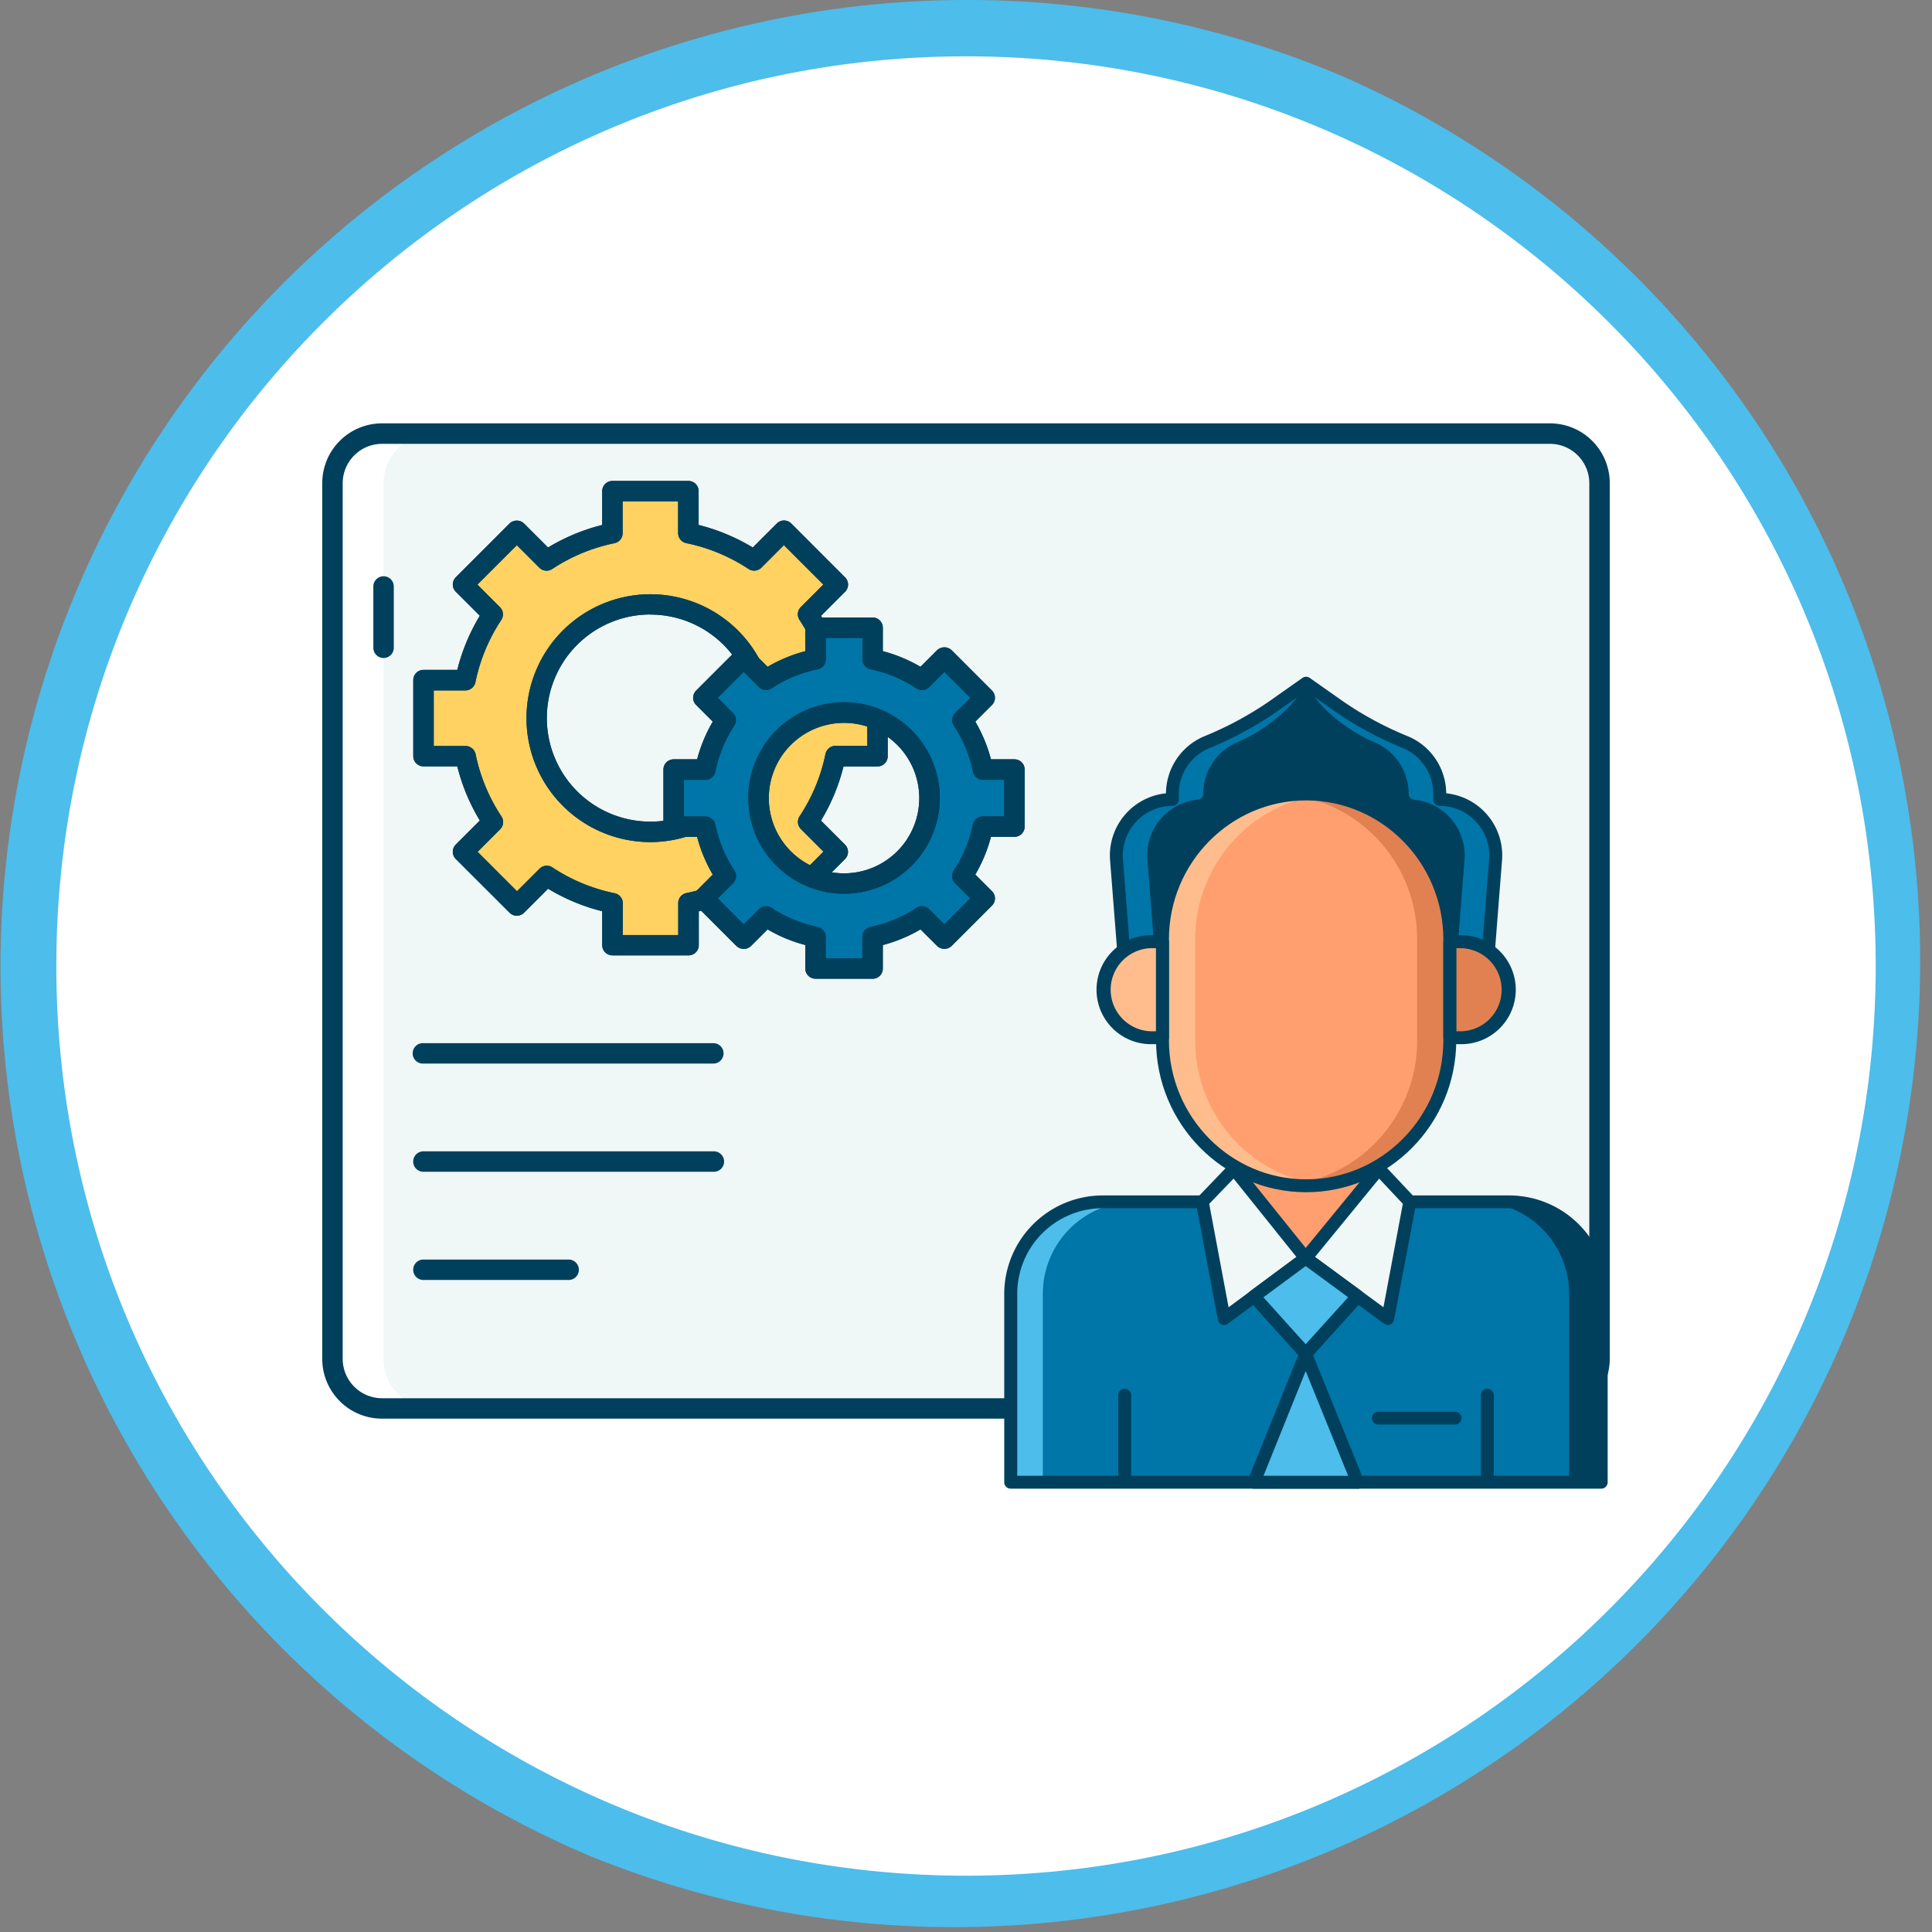 <svg xmlns="http://www.w3.org/2000/svg" viewBox="0 0 685.99 685.99"><rect x="0" y="0" width="685.99" height="685.99" fill="#808080" stroke="none"/><defs><style>.cls-1{fill:#fff;}.cls-2{fill:#4dbdeb;}.cls-3{fill:#f0f7f7;}.cls-4{fill:#ffd262;}.cls-5{fill:#00405c;}.cls-6{fill:#0075a8;}.cls-7{fill:#ff9f70;}.cls-8{fill:#ffbd8e;}.cls-9{fill:#e18152;}</style></defs><g id="Layer_2" data-name="Layer 2"><g id="Layer_1-2" data-name="Layer 1"><path class="cls-1" d="M343,676A333,333,0,0,1,107.53,107.53,333,333,0,0,1,578.46,578.46,330.85,330.85,0,0,1,343,676Z"/><path class="cls-2" d="M343,20c178.39,0,323,144.61,323,323S521.38,666,343,666,20,521.38,20,343,164.61,20,343,20m0-20A343.08,343.08,0,0,0,209.48,659,343.08,343.08,0,0,0,476.51,27,340.89,340.89,0,0,0,343,0Z"/><path class="cls-3" d="M550.36,500.09H135.63a17.58,17.58,0,0,1-17.58-17.57v-311A17.58,17.58,0,0,1,135.63,154H550.36a17.58,17.58,0,0,1,17.58,17.57v311A17.58,17.58,0,0,1,550.36,500.09Z"/><path class="cls-4" d="M311.55,268.49v-27H296.61a66.84,66.84,0,0,0-9.7-23.37l10.58-10.58-19.1-19.09L267.81,199a66.71,66.71,0,0,0-23.36-9.7V174.39h-27v14.94a66.84,66.84,0,0,0-23.37,9.7l-10.58-10.58L164.4,207.54,175,218.12a66.84,66.84,0,0,0-9.7,23.37H150.34v27h14.94a66.76,66.76,0,0,0,9.7,23.37L164.4,302.44l19.1,19.09L194.08,311a66.31,66.31,0,0,0,23.37,9.7v15h27v-15a66.34,66.34,0,0,0,23.36-9.7l10.58,10.58,19.1-19.09-10.58-10.58a66.76,66.76,0,0,0,9.7-23.37ZM230.94,295.4A40.41,40.41,0,1,1,271.35,255,40.41,40.41,0,0,1,230.94,295.4Z"/><path class="cls-4" d="M311.55,268.49v-27H296.61a66.84,66.84,0,0,0-9.7-23.37l10.58-10.58-19.1-19.09L267.81,199a66.71,66.71,0,0,0-23.36-9.7V174.39h-27v14.94a66.84,66.84,0,0,0-23.37,9.7l-10.58-10.58L164.4,207.54,175,218.12a66.84,66.84,0,0,0-9.7,23.37H150.34v27h14.94a66.76,66.76,0,0,0,9.7,23.37L164.4,302.44l19.1,19.09L194.08,311a66.31,66.31,0,0,0,23.37,9.7v15h27v-15a66.34,66.34,0,0,0,23.36-9.7l10.58,10.58,19.1-19.09-10.58-10.58a66.76,66.76,0,0,0,9.7-23.37ZM230.94,295.4A40.41,40.41,0,1,1,271.35,255,40.41,40.41,0,0,1,230.94,295.4Z"/><path class="cls-5" d="M244.45,339.22h-27a3.62,3.62,0,0,1-3.62-3.62V323.55a69.75,69.75,0,0,1-19.23-8l-8.53,8.53a3.62,3.62,0,0,1-5.13,0L161.84,305a3.62,3.62,0,0,1,0-5.13l8.53-8.53a69.75,69.75,0,0,1-8-19.23h-12a3.63,3.63,0,0,1-3.63-3.63v-27a3.64,3.64,0,0,1,3.63-3.63h12a69.82,69.82,0,0,1,8-19.22l-8.53-8.53a3.62,3.62,0,0,1,0-5.13l19.09-19.1a3.74,3.74,0,0,1,5.13,0l8.53,8.53a70.06,70.06,0,0,1,19.23-8v-12a3.62,3.62,0,0,1,3.62-3.63h27a3.62,3.62,0,0,1,3.62,3.63v12a70.06,70.06,0,0,1,19.23,8l8.53-8.53a3.64,3.64,0,0,1,5.13,0L300.05,205a3.61,3.61,0,0,1,0,5.13l-8.53,8.53a69.69,69.69,0,0,1,8,19.22h12.05a3.64,3.64,0,0,1,3.63,3.63v27a3.63,3.63,0,0,1-3.63,3.63H299.5a69.88,69.88,0,0,1-8,19.23l8.53,8.53a3.61,3.61,0,0,1,0,5.13L281,324.1a3.62,3.62,0,0,1-5.13,0l-8.53-8.53a69.75,69.75,0,0,1-19.23,8V335.6a3.62,3.62,0,0,1-3.62,3.62ZM221.07,332h19.75V320.65a3.62,3.62,0,0,1,2.9-3.55,62.8,62.8,0,0,0,22.1-9.17,3.61,3.61,0,0,1,4.56.46l8,8,14-14-8-8a3.65,3.65,0,0,1-.46-4.57,62.77,62.77,0,0,0,9.18-22.09,3.62,3.62,0,0,1,3.55-2.9h11.31V245.12H296.61a3.62,3.62,0,0,1-3.55-2.9,62.82,62.82,0,0,0-9.18-22.1,3.63,3.63,0,0,1,.46-4.56l8-8-14-14-8,8a3.63,3.63,0,0,1-4.56.46,62.8,62.8,0,0,0-22.1-9.17,3.63,3.63,0,0,1-2.9-3.56V178H221.07v11.31a3.63,3.63,0,0,1-2.9,3.56,62.8,62.8,0,0,0-22.1,9.17,3.63,3.63,0,0,1-4.56-.46l-8-8-14,14,8,8a3.62,3.62,0,0,1,.47,4.56,62.82,62.82,0,0,0-9.18,22.1,3.62,3.62,0,0,1-3.55,2.9H154v19.74h11.31a3.64,3.64,0,0,1,3.56,2.9,62.72,62.72,0,0,0,9.17,22.1,3.63,3.63,0,0,1-.46,4.57l-8,8,14,14,8-8a3.62,3.62,0,0,1,4.56-.46,62.87,62.87,0,0,0,22.1,9.17,3.62,3.62,0,0,1,2.9,3.55V332ZM230.94,299a44,44,0,1,1,44-44A44.09,44.09,0,0,1,230.94,299Zm0-80.82A36.78,36.78,0,1,0,267.72,255,36.81,36.81,0,0,0,230.94,218.21Z"/><path class="cls-5" d="M244.45,339.22h-27a3.62,3.62,0,0,1-3.62-3.62V323.55a69.75,69.75,0,0,1-19.23-8l-8.53,8.53a3.62,3.62,0,0,1-5.13,0L161.84,305a3.62,3.62,0,0,1,0-5.13l8.53-8.53a69.75,69.75,0,0,1-8-19.23h-12a3.63,3.63,0,0,1-3.63-3.63v-27a3.64,3.64,0,0,1,3.63-3.63h12a69.82,69.82,0,0,1,8-19.22l-8.53-8.53a3.62,3.62,0,0,1,0-5.13l19.09-19.1a3.74,3.74,0,0,1,5.13,0l8.53,8.53a70.06,70.06,0,0,1,19.23-8v-12a3.62,3.62,0,0,1,3.62-3.63h27a3.62,3.62,0,0,1,3.62,3.63v12a70.06,70.06,0,0,1,19.23,8l8.53-8.53a3.64,3.64,0,0,1,5.13,0L300.05,205a3.61,3.61,0,0,1,0,5.13l-8.53,8.53a69.69,69.69,0,0,1,8,19.22h12.05a3.64,3.64,0,0,1,3.63,3.63v27a3.63,3.63,0,0,1-3.63,3.63H299.5a69.88,69.88,0,0,1-8,19.23l8.53,8.53a3.61,3.61,0,0,1,0,5.13L281,324.1a3.62,3.62,0,0,1-5.13,0l-8.53-8.53a69.75,69.75,0,0,1-19.23,8V335.6a3.62,3.62,0,0,1-3.62,3.62ZM221.07,332h19.75V320.65a3.62,3.62,0,0,1,2.9-3.55,62.8,62.8,0,0,0,22.1-9.17,3.61,3.61,0,0,1,4.56.46l8,8,14-14-8-8a3.65,3.65,0,0,1-.46-4.57,62.77,62.77,0,0,0,9.18-22.09,3.62,3.62,0,0,1,3.55-2.9h11.31V245.12H296.61a3.62,3.62,0,0,1-3.55-2.9,62.82,62.82,0,0,0-9.18-22.1,3.63,3.63,0,0,1,.46-4.56l8-8-14-14-8,8a3.63,3.63,0,0,1-4.56.46,62.8,62.8,0,0,0-22.1-9.17,3.63,3.63,0,0,1-2.9-3.56V178H221.07v11.31a3.63,3.63,0,0,1-2.9,3.56,62.8,62.8,0,0,0-22.1,9.17,3.63,3.63,0,0,1-4.56-.46l-8-8-14,14,8,8a3.62,3.62,0,0,1,.47,4.56,62.82,62.82,0,0,0-9.18,22.1,3.62,3.62,0,0,1-3.55,2.9H154v19.74h11.31a3.64,3.64,0,0,1,3.56,2.9,62.72,62.72,0,0,0,9.17,22.1,3.63,3.63,0,0,1-.46,4.57l-8,8,14,14,8-8a3.62,3.62,0,0,1,4.56-.46,62.87,62.87,0,0,0,22.1,9.17,3.62,3.62,0,0,1,2.9,3.55V332ZM230.94,299a44,44,0,1,1,44-44A44.09,44.09,0,0,1,230.94,299Zm0-80.82A36.78,36.78,0,1,0,267.72,255,36.81,36.81,0,0,0,230.94,218.21Z"/><path class="cls-6" d="M360.2,293.51V273.24H349a50,50,0,0,0-7.28-17.54l7.94-7.95-14.33-14.33-7.94,7.94a50.23,50.23,0,0,0-17.54-7.28V222.87H289.56v11.21A50.15,50.15,0,0,0,272,241.36l-7.95-7.94-14.33,14.34,7.94,7.94a50.15,50.15,0,0,0-7.28,17.54H239.18v20.27H250.4a50,50,0,0,0,7.28,17.54L249.74,319l14.33,14.33,7.95-7.94a50,50,0,0,0,17.54,7.28v11.22h20.27V332.66a50,50,0,0,0,17.54-7.28l7.94,7.94L349.64,319l-7.94-7.94A50,50,0,0,0,349,293.51Zm-60.51,20.2A30.34,30.34,0,1,1,330,283.37,30.33,30.33,0,0,1,299.69,313.71Z"/><path class="cls-5" d="M309.83,347.51H289.56a3.64,3.64,0,0,1-3.63-3.63v-8.34A52.89,52.89,0,0,1,272.55,330l-5.91,5.91a3.74,3.74,0,0,1-5.13,0l-14.33-14.33a3.61,3.61,0,0,1,0-5.13l5.9-5.91a53.23,53.23,0,0,1-5.55-13.38h-8.34a3.64,3.64,0,0,1-3.63-3.63V273.24a3.64,3.64,0,0,1,3.63-3.63h8.34a53.08,53.08,0,0,1,5.55-13.38l-5.9-5.91a3.61,3.61,0,0,1,0-5.13l14.33-14.33a3.74,3.74,0,0,1,5.13,0l5.91,5.9a53.23,53.23,0,0,1,13.38-5.55v-8.34a3.63,3.63,0,0,1,3.63-3.63h20.27a3.63,3.63,0,0,1,3.63,3.63v8.34a53.23,53.23,0,0,1,13.38,5.55l5.91-5.9a3.74,3.74,0,0,1,5.13,0l14.33,14.33a3.63,3.63,0,0,1,0,5.13l-5.91,5.91a53.48,53.48,0,0,1,5.56,13.38h8.34a3.64,3.64,0,0,1,3.63,3.63v20.27a3.63,3.63,0,0,1-3.63,3.62h-8.34a53.55,53.55,0,0,1-5.56,13.39l5.91,5.91a3.63,3.63,0,0,1,0,5.13l-14.33,14.33a3.74,3.74,0,0,1-5.13,0L326.84,330a53.63,53.63,0,0,1-13.38,5.56v8.34a3.64,3.64,0,0,1-3.63,3.63Zm-16.64-7.26h13v-7.59a3.62,3.62,0,0,1,2.9-3.55,46.31,46.31,0,0,0,16.27-6.75,3.62,3.62,0,0,1,4.57.46l5.37,5.37,9.21-9.2-5.38-5.37a3.63,3.63,0,0,1-.46-4.57,46.23,46.23,0,0,0,6.75-16.27,3.63,3.63,0,0,1,3.55-2.9h7.59v-13H349a3.63,3.63,0,0,1-3.55-2.9,46.31,46.31,0,0,0-6.75-16.27,3.63,3.63,0,0,1,.46-4.57l5.38-5.37-9.21-9.2-5.37,5.37a3.65,3.65,0,0,1-4.57.47,46.14,46.14,0,0,0-16.27-6.76,3.62,3.62,0,0,1-2.9-3.55v-7.6h-13v7.59a3.64,3.64,0,0,1-2.91,3.56A46.39,46.39,0,0,0,274,244.39a3.62,3.62,0,0,1-4.56-.46l-5.38-5.38-9.2,9.21,5.38,5.37a3.63,3.63,0,0,1,.46,4.57A46.23,46.23,0,0,0,254,274a3.64,3.64,0,0,1-3.56,2.9h-7.59v13h7.59a3.63,3.63,0,0,1,3.56,2.9,46.31,46.31,0,0,0,6.75,16.27,3.62,3.62,0,0,1-.46,4.56L254.87,319l9.2,9.2,5.38-5.38a3.65,3.65,0,0,1,4.57-.46,46.14,46.14,0,0,0,16.27,6.76,3.62,3.62,0,0,1,2.9,3.55v7.59Zm6.5-22.92a34,34,0,1,1,34-34A34,34,0,0,1,299.69,317.33Zm0-60.66a26.71,26.71,0,1,0,26.71,26.7A26.73,26.73,0,0,0,299.69,256.67Z"/><path class="cls-5" d="M309.83,347.51H289.56a3.64,3.64,0,0,1-3.63-3.63v-8.34A52.89,52.89,0,0,1,272.55,330l-5.91,5.91a3.74,3.74,0,0,1-5.13,0l-14.33-14.33a3.61,3.61,0,0,1,0-5.13l5.9-5.91a53.23,53.23,0,0,1-5.55-13.38h-8.34a3.64,3.64,0,0,1-3.63-3.63V273.24a3.64,3.64,0,0,1,3.63-3.63h8.34a53.08,53.08,0,0,1,5.55-13.38l-5.9-5.91a3.61,3.61,0,0,1,0-5.13l14.33-14.33a3.74,3.74,0,0,1,5.13,0l5.91,5.9a53.23,53.23,0,0,1,13.38-5.55v-8.34a3.63,3.63,0,0,1,3.63-3.63h20.27a3.63,3.63,0,0,1,3.63,3.63v8.34a53.23,53.23,0,0,1,13.38,5.55l5.91-5.9a3.74,3.74,0,0,1,5.13,0l14.33,14.33a3.63,3.63,0,0,1,0,5.13l-5.91,5.91a53.48,53.48,0,0,1,5.56,13.38h8.34a3.64,3.64,0,0,1,3.63,3.63v20.27a3.63,3.63,0,0,1-3.63,3.62h-8.34a53.55,53.55,0,0,1-5.56,13.39l5.91,5.91a3.63,3.63,0,0,1,0,5.13l-14.33,14.33a3.74,3.74,0,0,1-5.13,0L326.84,330a53.63,53.63,0,0,1-13.38,5.56v8.34a3.64,3.64,0,0,1-3.63,3.63Zm-16.64-7.26h13v-7.59a3.62,3.62,0,0,1,2.9-3.55,46.31,46.31,0,0,0,16.27-6.75,3.62,3.62,0,0,1,4.57.46l5.37,5.37,9.21-9.2-5.38-5.37a3.63,3.63,0,0,1-.46-4.57,46.23,46.23,0,0,0,6.75-16.27,3.63,3.63,0,0,1,3.55-2.9h7.59v-13H349a3.63,3.63,0,0,1-3.55-2.9,46.31,46.31,0,0,0-6.75-16.27,3.63,3.63,0,0,1,.46-4.57l5.38-5.37-9.21-9.2-5.37,5.37a3.65,3.65,0,0,1-4.57.47,46.14,46.14,0,0,0-16.27-6.76,3.62,3.62,0,0,1-2.9-3.55v-7.6h-13v7.59a3.64,3.64,0,0,1-2.91,3.56A46.39,46.39,0,0,0,274,244.39a3.62,3.62,0,0,1-4.56-.46l-5.38-5.38-9.2,9.21,5.38,5.37a3.63,3.63,0,0,1,.46,4.57A46.23,46.23,0,0,0,254,274a3.64,3.64,0,0,1-3.56,2.9h-7.59v13h7.59a3.63,3.63,0,0,1,3.56,2.9,46.31,46.31,0,0,0,6.75,16.27,3.62,3.62,0,0,1-.46,4.56L254.87,319l9.2,9.2,5.38-5.38a3.65,3.65,0,0,1,4.57-.46,46.14,46.14,0,0,0,16.27,6.76,3.62,3.62,0,0,1,2.9,3.55v7.59Zm6.5-22.92a34,34,0,1,1,34-34A34,34,0,0,1,299.69,317.33Zm0-60.66a26.71,26.71,0,1,0,26.71,26.7A26.73,26.73,0,0,0,299.69,256.67Z"/><path class="cls-1" d="M136.19,482.52v-311A17.58,17.58,0,0,1,153.77,154H135.63a17.58,17.58,0,0,0-17.58,17.57v311a17.58,17.58,0,0,0,17.58,17.57h18.14A17.58,17.58,0,0,1,136.19,482.52Z"/><path class="cls-3" d="M549.8,171.53v311a17.58,17.58,0,0,1-17.58,17.57h18.14a17.58,17.58,0,0,0,17.58-17.57v-311A17.58,17.58,0,0,0,550.36,154H532.22A17.58,17.58,0,0,1,549.8,171.53Z"/><path class="cls-5" d="M550.36,503.72H135.63a21.23,21.23,0,0,1-21.21-21.2v-311a21.23,21.23,0,0,1,21.21-21.2H550.36a21.23,21.23,0,0,1,21.21,21.2v311a21.23,21.23,0,0,1-21.21,21.2ZM135.63,157.59a14,14,0,0,0-13.95,13.94v311a14,14,0,0,0,13.95,13.94H550.36a14,14,0,0,0,13.95-13.94v-311a14,14,0,0,0-13.95-13.94Z"/><path class="cls-5" d="M136.19,233.64a3.64,3.64,0,0,1-3.63-3.63V208.24a3.63,3.63,0,0,1,7.26,0V230A3.64,3.64,0,0,1,136.19,233.64Z"/><path class="cls-5" d="M253.46,377.64H150.34a3.63,3.63,0,1,1,0-7.25H253.47a3.63,3.63,0,0,1,0,7.25Z"/><path class="cls-5" d="M253.46,416.06H150.34a3.63,3.63,0,1,1,0-7.26H253.47a3.63,3.63,0,0,1,0,7.26Z"/><path class="cls-5" d="M201.9,454.48H150.34a3.63,3.63,0,0,1,0-7.26H201.9a3.63,3.63,0,0,1,0,7.26Z"/><path class="cls-6" d="M438.11,426.71V378.42h51.46v48.29H536a32.73,32.73,0,0,1,32.55,32.8v66.78H358.86v-67a32.66,32.66,0,0,1,32.72-32.54Z"/><path class="cls-7" d="M438.11,415l25.49,31.71,26-31.71v-36.6H438.11Z"/><path class="cls-5" d="M536,426.71H524.6a32.72,32.72,0,0,1,32.55,32.79v66.79h11.44V459.51A32.73,32.73,0,0,0,536,426.71Z"/><path class="cls-2" d="M391.58,426.7H403a32.67,32.67,0,0,0-32.72,32.55v67H358.86v-67a32.66,32.66,0,0,1,32.72-32.54Z"/><path class="cls-5" d="M399.35,527.43a2.29,2.29,0,0,1-2.29-2.29V495.39a2.29,2.29,0,0,1,4.58,0v29.75A2.29,2.29,0,0,1,399.35,527.43Z"/><path class="cls-5" d="M528.1,527.43a2.29,2.29,0,0,1-2.29-2.29V495.39a2.29,2.29,0,0,1,4.58,0v29.75A2.29,2.29,0,0,1,528.1,527.43Z"/><path class="cls-5" d="M568.59,528.58H358.86a2.3,2.3,0,0,1-2.29-2.29v-67a35,35,0,0,1,35-34.83h44.28v-46a2.3,2.3,0,0,1,2.29-2.29h51.46a2.3,2.3,0,0,1,2.29,2.29v46H536a35,35,0,0,1,34.83,35.1v66.77A2.29,2.29,0,0,1,568.59,528.58ZM361.15,524H566.3V459.51A30.36,30.36,0,0,0,557.45,438,30,30,0,0,0,536,429H489.57a2.3,2.3,0,0,1-2.29-2.29v-46H440.4v46a2.29,2.29,0,0,1-2.29,2.29l-46.53,0h0a30.38,30.38,0,0,0-30.39,30.27V524Z"/><path class="cls-5" d="M511.19,283.85v-2A19.87,19.87,0,0,0,499,263.56a124.91,124.91,0,0,1-23.27-12.49l-12-8.47v0h0v0l-12,8.47a124.91,124.91,0,0,1-23.27,12.49,19.87,19.87,0,0,0-12.15,18.32v2a19.88,19.88,0,0,0-19.82,21.44l3.38,43.15H527.63L531,305.29A19.88,19.88,0,0,0,511.19,283.85Z"/><path class="cls-6" d="M511.19,283.85v-2A19.87,19.87,0,0,0,499,263.56a124.91,124.91,0,0,1-23.27-12.49l-12-8.46c4.68,9.61,16.17,17.51,24.3,20.95a19.88,19.88,0,0,1,12.14,18.32,2.07,2.07,0,0,0,1.89,2.05A19.9,19.9,0,0,1,520,305.29l-3.39,43.15h11L531,305.29a19.88,19.88,0,0,0-19.82-21.44Z"/><path class="cls-6" d="M416.26,283.85v-2a19.87,19.87,0,0,1,12.15-18.32,124.91,124.91,0,0,0,23.27-12.49l12-8.46c-4.69,9.61-16.17,17.51-24.3,20.95a19.87,19.87,0,0,0-12.14,18.32,2.07,2.07,0,0,1-1.89,2.05,19.9,19.9,0,0,0-17.94,21.36l3.39,43.15h-11l-3.38-43.15a19.88,19.88,0,0,1,19.82-21.44Z"/><path class="cls-5" d="M527.63,350.72H399.82a2.28,2.28,0,0,1-2.28-2.1l-3.39-43.15A22.18,22.18,0,0,1,414,281.68a22.14,22.14,0,0,1,13.55-20.23,120.86,120.86,0,0,0,22.84-12.25l11.88-8.37a2.42,2.42,0,0,1,.41-.27,2.31,2.31,0,0,1,1.28-.26,2.2,2.2,0,0,1,.86.26,2.36,2.36,0,0,1,.42.28l11.88,8.36a120.55,120.55,0,0,0,22.84,12.25,22.15,22.15,0,0,1,13.54,20.23,22.16,22.16,0,0,1,19.82,23.79l-3.38,43.15a2.29,2.29,0,0,1-2.28,2.1Zm-125.69-4.57H525.51l3.22-41a17.59,17.59,0,0,0-17.54-19,2.29,2.29,0,0,1-2.29-2.29v-2a17.59,17.59,0,0,0-10.75-16.22,125,125,0,0,1-23.7-12.72l-10.73-7.56L453,252.94a124.63,124.63,0,0,1-23.69,12.72,17.59,17.59,0,0,0-10.75,16.22v2a2.28,2.28,0,0,1-2.29,2.28,17.61,17.61,0,0,0-17.54,19Z"/><path class="cls-8" d="M412.76,334.37h-3.64a17,17,0,1,0,0,34.09h3.64Z"/><path class="cls-9" d="M518.42,334.37h-3.64v34.09h3.64a17,17,0,1,0,0-34.09Z"/><path class="cls-7" d="M463.77,421c-28.17,0-51-23.14-51-51.68V333.58c0-28.54,22.84-51.67,51-51.67s51,23.13,51,51.67v35.77C514.78,397.89,491.94,421,463.77,421Z"/><path class="cls-9" d="M463.77,281.91a50.29,50.29,0,0,0-5.79.34c25.44,2.92,45.21,24.78,45.21,51.33v35.77c0,26.56-19.77,48.42-45.21,51.34a52.64,52.64,0,0,0,5.79.34c28.17,0,51-23.14,51-51.67V333.58c0-28.54-22.84-51.67-51-51.67Z"/><path class="cls-8" d="M463.77,281.91a50.6,50.6,0,0,1,5.8.34c-25.44,2.92-45.21,24.78-45.21,51.33v35.77c0,26.56,19.77,48.42,45.21,51.34a53,53,0,0,1-5.8.34c-28.17,0-51-23.14-51-51.67V333.58c0-28.54,22.84-51.67,51-51.67Z"/><path class="cls-5" d="M463.77,423.32c-29.39,0-53.3-24.21-53.3-54V333.58c0-29.75,23.91-54,53.3-54s53.3,24.21,53.3,54v35.77C517.07,399.11,493.16,423.32,463.77,423.32Zm0-139.12c-26.86,0-48.72,22.15-48.72,49.38v35.77c0,27.23,21.86,49.39,48.72,49.39s48.72-22.16,48.72-49.39V333.58c0-27.23-21.85-49.38-48.72-49.38Z"/><path class="cls-5" d="M412.76,370.75h-3.64a19.34,19.34,0,1,1,0-38.67h3.64a2.3,2.3,0,0,1,2.29,2.29v34.09A2.28,2.28,0,0,1,412.76,370.75Zm-3.64-34.09a14.76,14.76,0,0,0,0,29.52h1.35V336.66Z"/><path class="cls-5" d="M518.42,370.75h-3.64a2.29,2.29,0,0,1-2.29-2.29V334.37a2.3,2.3,0,0,1,2.29-2.29h3.64a19.34,19.34,0,1,1,0,38.67Zm-1.35-4.57h1.35a14.76,14.76,0,0,0,0-29.52h-1.35Z"/><path class="cls-3" d="M489.57,415l-26,31.71,29.2,21.44,7.76-41.46Z"/><path class="cls-3" d="M438.11,415l25.49,31.71-29,21.44-7.76-41.46Z"/><path class="cls-5" d="M492.8,470.46a2.24,2.24,0,0,1-1.36-.45l-29.2-21.44a2.29,2.29,0,0,1-.91-1.56,2.26,2.26,0,0,1,.5-1.73l26-31.71a2.28,2.28,0,0,1,1.69-.84,2.38,2.38,0,0,1,1.75.72l11,11.69a2.31,2.31,0,0,1,.58,2L495,468.59a2.28,2.28,0,0,1-1.41,1.71,2.4,2.4,0,0,1-.83.16Zm-25.9-24.15,24.32,17.86,6.88-36.74-8.41-8.94Z"/><path class="cls-5" d="M434.65,470.46a2.4,2.4,0,0,1-.83-.16,2.31,2.31,0,0,1-1.42-1.71l-7.76-41.46a2.26,2.26,0,0,1,.6-2l11.22-11.69a2.29,2.29,0,0,1,3.43.15l25.49,31.71a2.26,2.26,0,0,1,.49,1.73,2.3,2.3,0,0,1-.91,1.54L436,470a2.36,2.36,0,0,1-1.37.45Zm-5.3-43,6.88,36.71,24.1-17.85L438,418.48Z"/><path class="cls-2" d="M445.24,460.32l18.36,20.42,18.48-20.44L463.6,446.73Z"/><path class="cls-2" d="M445.24,526.28l18.36-45.54,18.48,45.57H463.6Z"/><path class="cls-5" d="M463.6,483h0a2.29,2.29,0,0,1-1.7-.76l-18.36-20.42a2.29,2.29,0,0,1,.34-3.36l18.36-13.6a2.3,2.3,0,0,1,2.72,0l18.48,13.58a2.28,2.28,0,0,1,.92,1.61,2.32,2.32,0,0,1-.58,1.76L465.3,482.27A2.3,2.3,0,0,1,463.6,483Zm-15-22.37,15,16.66,15.08-16.68-15.07-11.07Z"/><path class="cls-5" d="M482.08,528.6h0l-36.84,0a2.29,2.29,0,0,1-2.12-3.14l18.36-45.55a2.3,2.3,0,0,1,2.12-1.43h0a2.3,2.3,0,0,1,2.12,1.43l18.48,45.57a2.29,2.29,0,0,1-2.12,3.15ZM448.63,524l30.05,0-15.07-37.18Z"/><path class="cls-5" d="M516.75,505.81H489.57a2.29,2.29,0,1,1,0-4.57h27.18a2.29,2.29,0,0,1,0,4.57Z"/></g></g></svg>
